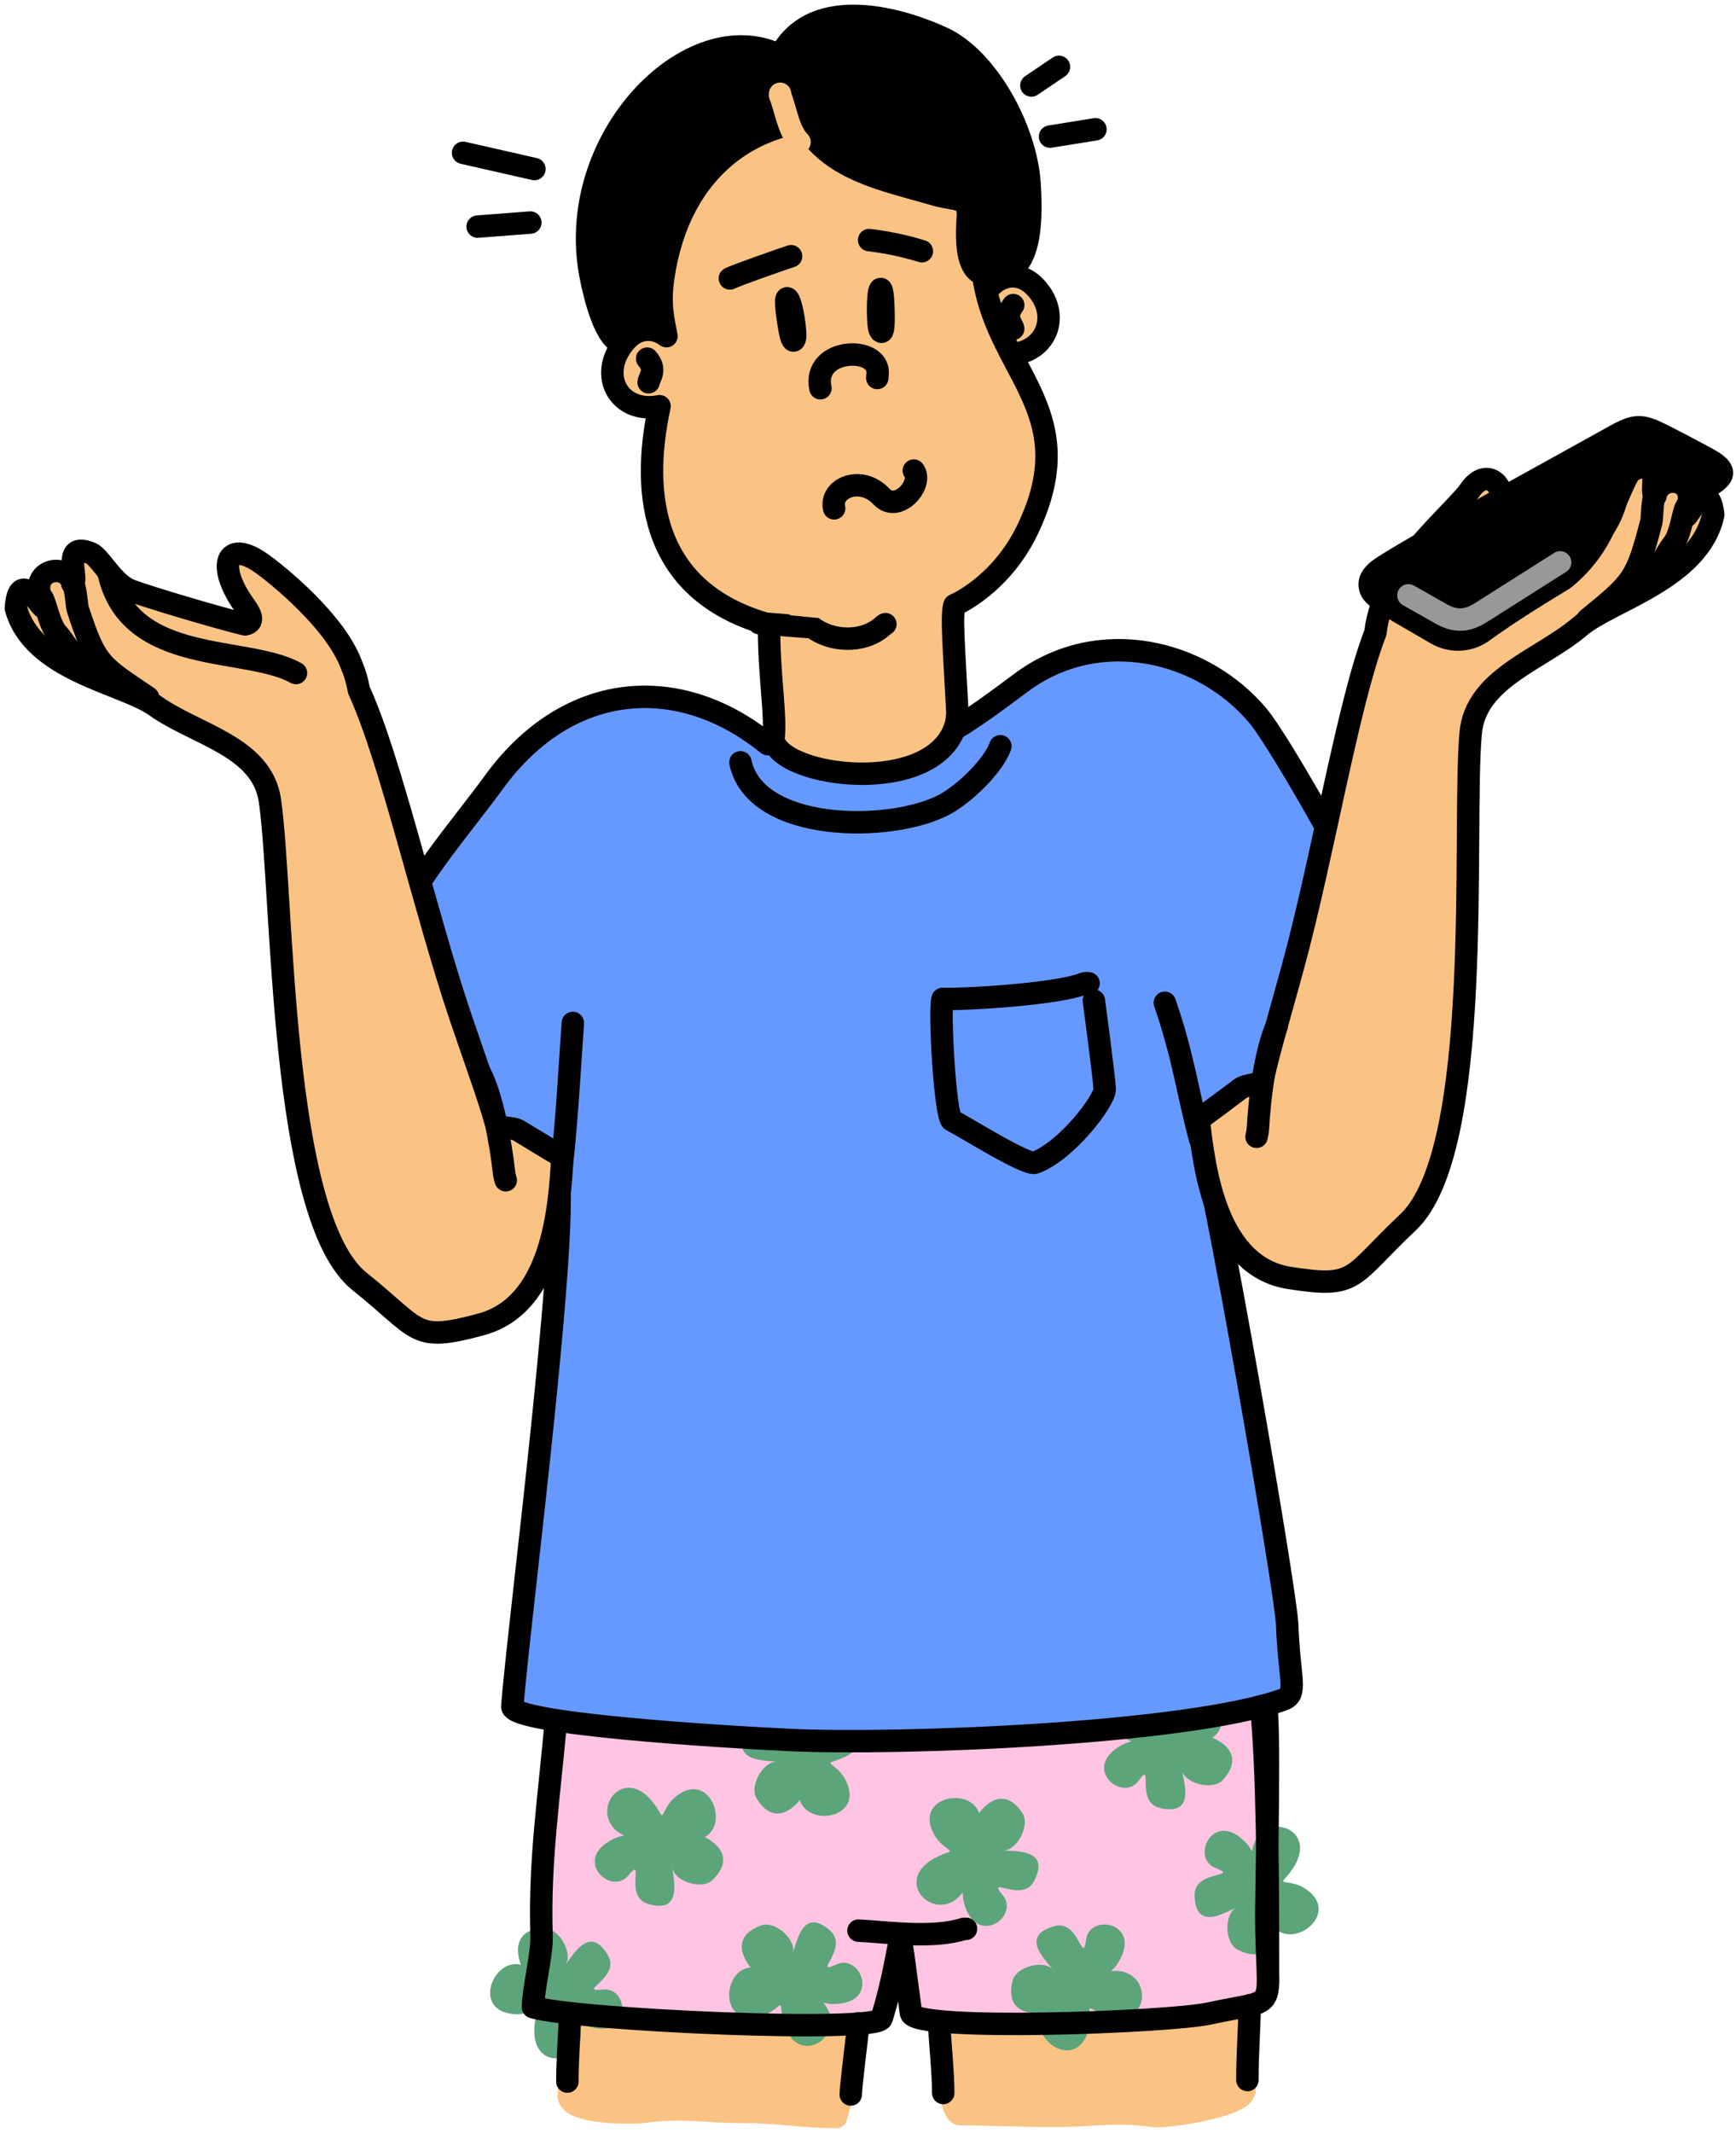 <svg width="219" height="269" viewBox="0 0 219 269" fill="none" xmlns="http://www.w3.org/2000/svg">
<path fill-rule="evenodd" clip-rule="evenodd" d="M71.745 264.348C71.916 263.359 71.636 254.557 72.148 254.407C74.316 253.793 101.821 255.409 107.76 255.409C109.124 255.409 105.462 266.721 105.483 267C101.392 267 98.058 266.352 93.639 266.352C88.669 266.352 86.194 265.671 81.1 266.352C79.389 266.571 72.475 266.475 71.834 264.675C71.807 264.573 71.725 264.437 71.745 264.348Z" fill="#FAC384"/>
<path d="M71.745 264.348C71.916 263.359 71.636 254.557 72.148 254.407C74.316 253.793 101.821 255.409 107.76 255.409C109.124 255.409 105.462 266.721 105.483 267C101.392 267 98.058 266.352 93.639 266.352C88.669 266.352 86.194 265.671 81.1 266.352C79.389 266.571 72.475 266.475 71.834 264.675C71.807 264.573 71.725 264.437 71.745 264.348Z" stroke="#FAC384" stroke-width="2.83" stroke-linecap="round" stroke-linejoin="round"/>
<path fill-rule="evenodd" clip-rule="evenodd" d="M157.015 263.59C156.838 262.602 157.118 253.792 156.606 253.649C154.445 253.035 126.155 255.06 120.217 255.06C118.853 255.06 119.453 266.502 121.11 266.652C125.201 266.652 128.61 266.863 133.008 266.863C137.972 266.863 140.447 266.181 145.54 266.863C147.252 267.081 156.286 265.683 156.92 263.89C156.947 263.815 157.029 263.679 157.015 263.59Z" fill="#FAC384"/>
<path d="M157.015 263.59C156.838 262.602 157.118 253.792 156.606 253.649C154.445 253.035 126.155 255.06 120.217 255.06C118.853 255.06 119.453 266.502 121.11 266.652C125.201 266.652 128.61 266.863 133.008 266.863C137.972 266.863 140.447 266.181 145.54 266.863C147.252 267.081 156.286 265.683 156.92 263.89C156.947 263.815 157.029 263.679 157.015 263.59Z" stroke="#FAC384" stroke-width="2.83" stroke-linecap="round" stroke-linejoin="round"/>
<path fill-rule="evenodd" clip-rule="evenodd" d="M67.238 253.151C72.761 254.794 110.624 256.478 111.217 254.576C114.285 244.764 112.942 239.487 114.919 253.894C115.247 256.274 147.484 255.06 152.543 253.949C161.932 251.903 159.743 254.303 159.743 241.273C159.743 239.078 160.309 214.648 159.587 214.682C139.316 215.732 117.994 218.636 97.71 216.904C89.412 216.223 78.618 217.409 70.136 216.789C69.359 226.123 67.995 234.632 68.322 244.199C68.397 246.421 67.238 251.017 67.238 253.137" fill="#FFC4E2"/>
<path fill-rule="evenodd" clip-rule="evenodd" d="M103.901 252.631C107.522 257.07 99.237 261.863 98.549 253.245C98.467 252.147 97.867 254.111 95.215 254.445C90.749 255.018 91.24 248.424 94.696 248.138C94.696 248.138 91.437 244.47 96.06 242.826C97.881 242.179 100.894 244.961 99.872 246.727C100.472 245.417 101.058 240.276 104.713 243.488C107.188 245.663 102.333 249.263 105.504 247.763C108.674 246.263 111.272 253 104.74 252.747C104.569 252.747 103.819 252.529 103.901 252.631" fill="#5CA47A"/>
<path fill-rule="evenodd" clip-rule="evenodd" d="M78.672 231.474C73.531 228.944 79.053 221.13 83.274 228.685C83.813 229.646 83.554 227.601 85.804 226.196C89.629 223.81 91.94 230.015 88.913 231.712C88.913 231.712 93.406 233.69 89.881 237.113C88.517 238.476 84.604 237.188 84.795 235.156C84.795 236.594 86.404 241.517 81.74 240.12C78.59 239.172 81.501 233.874 79.244 236.56C76.987 239.247 71.812 234.208 77.881 231.712C78.037 231.651 78.808 231.528 78.692 231.474" fill="#5CA47A"/>
<path fill-rule="evenodd" clip-rule="evenodd" d="M103.32 217.074C106.886 212.587 113.343 219.651 105.065 222.167C104.009 222.488 106.061 222.665 106.954 225.167C108.468 229.408 101.915 230.336 100.899 227.022C100.899 227.022 98.008 230.99 95.445 226.817C94.429 225.181 96.501 221.642 98.445 222.263C97.033 221.956 91.885 222.481 94.245 218.226C95.84 215.349 100.381 219.324 98.254 216.542C96.126 213.76 102.14 209.785 103.286 216.228C103.286 216.392 103.286 217.169 103.347 217.074" fill="#5CA47A"/>
<path fill-rule="evenodd" clip-rule="evenodd" d="M121.438 238.688C118.028 243.29 111.34 236.444 119.528 233.656C120.572 233.301 118.512 233.192 117.537 230.724C115.881 226.53 122.399 225.385 123.524 228.678C123.524 228.678 126.251 224.587 128.979 228.678C130.049 230.28 128.092 233.887 126.129 233.335C127.547 233.594 132.674 232.899 130.458 237.235C128.965 240.16 124.274 236.342 126.51 239.049C128.747 241.756 122.856 245.929 121.499 239.533C121.458 239.363 121.499 238.585 121.403 238.688" fill="#5CA47A"/>
<path fill-rule="evenodd" clip-rule="evenodd" d="M142.704 219.612C137.406 217.436 142.397 209.268 147.116 216.523C147.716 217.443 147.313 215.425 149.468 213.87C153.123 211.239 155.836 217.28 152.938 219.168C152.938 219.168 157.555 220.839 154.268 224.494C152.979 225.925 149.004 224.916 149.059 222.878C149.154 224.316 151.104 229.116 146.331 228.032C143.127 227.303 145.65 221.821 143.604 224.623C141.559 227.425 136.042 222.768 141.906 219.884C142.056 219.802 142.813 219.632 142.697 219.584" fill="#5CA47A"/>
<path fill-rule="evenodd" clip-rule="evenodd" d="M157.964 233.465C158.768 227.785 167.912 230.622 162.055 236.976C161.305 237.781 163.166 236.901 165.198 238.606C168.648 241.497 163.473 245.615 160.916 243.27C160.916 243.27 160.432 248.158 156.089 245.874C154.384 244.974 154.377 240.87 156.368 240.42C155.004 240.863 150.825 243.924 150.702 239.056C150.62 235.769 156.566 236.888 153.307 235.578C150.047 234.269 153.245 227.785 157.486 232.762C157.602 232.892 157.957 233.581 157.97 233.444" fill="#5CA47A"/>
<path fill-rule="evenodd" clip-rule="evenodd" d="M140.223 248.602C145.923 247.981 145.425 257.541 137.823 253.416C136.855 252.891 138.164 254.479 137.011 256.866C135.061 260.957 129.798 256.92 131.441 253.866C131.441 253.866 126.586 254.602 127.732 249.822C128.182 247.947 132.157 246.938 133.084 248.759C132.314 247.538 128.311 244.245 133.009 242.929C136.173 242.043 136.548 248.084 137.018 244.599C137.489 241.115 144.559 242.622 140.775 247.961C140.68 248.097 140.093 248.643 140.223 248.602Z" fill="#5CA47A"/>
<path fill-rule="evenodd" clip-rule="evenodd" d="M72.979 255.012C74.977 260.385 65.588 262.253 67.715 253.873C67.988 252.802 66.774 254.466 64.17 253.934C59.758 253.041 62.349 246.952 65.711 247.798C65.711 247.798 63.808 243.27 68.718 243.209C70.647 243.209 72.604 246.789 71.063 248.132C72.058 247.082 74.268 242.404 76.695 246.625C78.332 249.475 72.604 251.323 76.061 250.927C79.518 250.532 79.838 257.746 73.736 255.393C73.572 255.332 72.931 254.896 72.979 255.012" fill="#5CA47A"/>
<path d="M67.238 253.151C72.761 254.794 110.624 256.478 111.217 254.576C114.285 244.764 112.942 239.487 114.919 253.894C115.247 256.274 147.484 255.06 152.543 253.949C161.932 251.903 159.743 254.303 159.743 241.273C159.743 239.078 160.309 214.648 159.587 214.682C139.316 215.732 117.994 218.636 97.71 216.904C89.412 216.223 78.618 217.409 70.136 216.789C69.359 226.123 67.995 234.632 68.322 244.199C68.397 246.421 67.238 251.037 67.238 253.151Z" stroke="black" stroke-width="2.83" stroke-linecap="round" stroke-linejoin="round"/>
<path fill-rule="evenodd" clip-rule="evenodd" d="M96.851 93.854C101.031 91.911 104.761 99.459 117.341 93.554C120.204 92.19 121.916 91.277 128.761 86.142C138.655 78.717 151.78 82.017 158.715 90.302C162.253 94.529 180.534 126.903 177.029 127.366C172.154 128.007 155.21 140.717 151.358 143.519C152.844 146.697 162.226 200.589 162.383 204.932C162.635 211.894 163.788 213.68 161.838 214.376C149.564 218.726 113.161 220.097 99.592 219.449C90.347 219.012 64.928 217.403 64.628 215.269C65.309 205.567 72.714 148.947 70.014 146.608C68.964 146.41 53.309 133.864 42.263 132.064C40.818 131.832 48.973 117.923 49.395 117.473C52.75 110.368 58.587 103.795 62.35 98.593C71.835 85.645 85.881 84.915 96.851 93.854Z" fill="#6699FF"/>
<path d="M96.851 93.854C101.031 91.911 104.761 99.459 117.341 93.554C120.204 92.19 121.916 91.277 128.761 86.142C138.655 78.717 151.78 82.017 158.715 90.302C162.253 94.529 180.534 126.903 177.029 127.366C172.154 128.007 155.21 140.717 151.358 143.519C152.844 146.697 162.226 200.589 162.383 204.932C162.635 211.894 163.788 213.68 161.838 214.376C149.564 218.726 113.161 220.097 99.592 219.449C90.347 219.012 64.928 217.403 64.628 215.269C65.309 205.567 72.714 148.947 70.014 146.608C68.964 146.41 53.309 133.864 42.263 132.064C40.818 131.832 48.973 117.923 49.395 117.473C52.75 110.368 58.587 103.795 62.35 98.593C71.835 85.645 85.881 84.915 96.851 93.854Z" stroke="black" stroke-width="2.83" stroke-linecap="round" stroke-linejoin="round"/>
<path d="M70.594 148.919C71.351 144.268 71.896 134.177 72.264 129.016" stroke="black" stroke-width="2.83" stroke-linecap="round" stroke-linejoin="round"/>
<path d="M151.357 143.519C149.836 137.907 149.311 133.291 146.945 126.473" stroke="black" stroke-width="2.83" stroke-linecap="round" stroke-linejoin="round"/>
<path d="M93.408 96.144C95.276 105.008 112.357 105.063 119.114 101.49C121.602 100.174 125.291 96.642 126.198 94.119" stroke="black" stroke-width="2.83" stroke-linecap="round" stroke-linejoin="round"/>
<path fill-rule="evenodd" clip-rule="evenodd" d="M70.941 145.904C70.593 152.647 69.625 164.627 60.679 167.041C52.108 169.352 53.104 167.804 45.365 161.627C35.212 153.527 35.778 112.957 34.053 100.984C33.065 94.111 24.685 92.672 19.578 89.018C15.569 86.154 4.127 84.606 2 76.69C2.464 70.213 6.677 79.922 5.123 75.245C3.93 71.665 8.573 70.976 9.112 73.588C10.087 73.295 7.577 68.133 11.484 69.79C12.623 70.26 14.273 73.642 16.496 74.474C18.882 75.367 27.364 77.883 30.91 78.749C32.335 78.504 31.374 77.106 30.862 76.397C27.248 71.351 28.489 67.901 32.956 71.024C35.001 72.47 42.263 78.34 44.308 83.781C44.759 84.828 45.084 85.924 45.276 87.047C49.272 95.72 53.458 114.464 58.006 128.012C59.834 133.412 61.518 138.001 62.486 141.376C62.861 142.672 64.491 141.888 65.663 142.74C65.772 142.795 70.729 145.836 70.941 145.904Z" fill="#FAC384"/>
<path d="M70.941 145.904C70.593 152.647 69.625 164.627 60.679 167.041C52.108 169.352 53.104 167.804 45.365 161.627C35.212 153.527 35.778 112.957 34.053 100.984C33.065 94.111 24.685 92.672 19.578 89.018C15.569 86.154 4.127 84.606 2 76.69C2.464 70.213 6.677 79.922 5.123 75.245C3.93 71.665 8.573 70.976 9.112 73.588C10.087 73.295 7.577 68.133 11.484 69.79C12.623 70.26 14.273 73.642 16.496 74.474C18.882 75.367 27.364 77.883 30.91 78.749C32.335 78.504 31.374 77.106 30.862 76.397C27.248 71.351 28.489 67.901 32.956 71.024C35.001 72.47 42.263 78.34 44.308 83.781C44.759 84.828 45.084 85.924 45.276 87.047C49.272 95.72 53.458 114.464 58.006 128.012C59.834 133.412 61.518 138.001 62.486 141.376C62.861 142.672 64.491 141.888 65.663 142.74C65.772 142.795 70.729 145.836 70.941 145.904Z" stroke="black" stroke-width="2.83" stroke-linecap="round" stroke-linejoin="round"/>
<path d="M60.502 135.234C62.104 138.153 63.195 144.33 63.57 147.78C63.611 148.146 63.689 148.507 63.802 148.858" stroke="black" stroke-width="2.83" stroke-linecap="round" stroke-linejoin="round"/>
<path d="M13.748 72.463C16.475 84.02 31.121 81.395 37.34 84.886" stroke="black" stroke-width="2.83" stroke-linecap="round" stroke-linejoin="round"/>
<path d="M18.679 87.969C12.542 83.837 12.099 83.776 9.815 76.835C9.685 76.446 9.556 73.992 9.133 73.385" stroke="black" stroke-width="2.83" stroke-linecap="round" stroke-linejoin="round"/>
<path d="M5.273 75.326C5.771 75.933 6.187 78.79 7.251 79.929C8.171 80.91 9.105 82.983 10.524 83.338" stroke="black" stroke-width="2.83" stroke-linecap="round" stroke-linejoin="round"/>
<path fill-rule="evenodd" clip-rule="evenodd" d="M151.221 141.186C151.943 147.868 153.573 159.712 162.628 161.171C171.301 162.535 170.217 161.13 177.628 154.155C187.297 145.004 184.447 104.619 185.524 92.496C186.124 85.534 194.388 83.216 199.29 79.037C203.122 75.757 214.448 73.002 216.132 64.888C215.3 58.479 211.645 68.604 212.934 63.777C213.923 60.081 209.259 59.884 208.843 62.55C207.854 62.359 210.07 56.972 206.266 59.011C205.161 59.597 203.702 63.15 201.527 64.213C199.195 65.352 189.363 68.802 185.845 70.029C186.935 67.595 189.097 65.031 189.383 63.293C189.758 60.981 187.392 58.936 185.395 61.881C183.949 64.022 176.026 70.745 174.294 76.425C173.905 77.512 173.642 78.64 173.51 79.787C170.012 88.855 166.91 107.981 163.098 121.972C161.578 127.549 160.16 132.302 159.376 135.766C159.076 137.129 157.412 136.495 156.287 137.45C156.198 137.538 151.398 141.097 151.221 141.186Z" fill="#FAC384"/>
<path d="M151.221 141.186C151.943 147.868 153.573 159.712 162.628 161.171C171.301 162.535 170.217 161.13 177.628 154.155C187.297 145.004 184.447 104.619 185.524 92.496C186.124 85.534 194.388 83.216 199.29 79.037C203.122 75.757 214.448 73.002 216.132 64.888C215.3 58.479 211.645 68.604 212.934 63.777C213.923 60.081 209.259 59.884 208.843 62.55C207.854 62.359 210.07 56.972 206.266 59.011C205.161 59.597 203.702 63.15 201.527 64.213C199.195 65.352 189.363 68.802 185.845 70.029C186.935 67.595 189.097 65.031 189.383 63.293C189.758 60.981 187.392 58.936 185.395 61.881C183.949 64.022 176.026 70.745 174.294 76.425C173.905 77.512 173.642 78.64 173.51 79.787C170.012 88.855 166.91 107.981 163.098 121.972C161.578 127.549 160.16 132.302 159.376 135.766C159.076 137.129 157.412 136.495 156.287 137.45C156.198 137.538 151.398 141.097 151.221 141.186Z" stroke="black" stroke-width="2.83" stroke-linecap="round" stroke-linejoin="round"/>
<path d="M161.052 129.439C159.613 132.521 158.87 138.794 158.693 142.272C158.668 142.645 158.609 143.014 158.516 143.376" stroke="black" stroke-width="2.83" stroke-linecap="round" stroke-linejoin="round"/>
<path d="M204.145 61.902C202.1 73.712 187.318 72.641 181.311 76.773" stroke="black" stroke-width="2.83" stroke-linecap="round" stroke-linejoin="round"/>
<path d="M200.279 78.103C206.136 73.33 206.416 73.023 208.318 65.83C208.427 65.427 208.414 62.973 208.816 62.318" stroke="black" stroke-width="2.83" stroke-linecap="round" stroke-linejoin="round"/>
<path d="M212.744 63.887C212.28 64.569 212.062 67.432 211.032 68.66C210.166 69.737 209.348 71.898 207.957 72.43" stroke="black" stroke-width="2.83" stroke-linecap="round" stroke-linejoin="round"/>
<path d="M186.581 69.777C185.477 70.221 183.52 71.141 182.49 71.434" stroke="black" stroke-width="2.83" stroke-linecap="round" stroke-linejoin="round"/>
<path d="M159.082 215.199C159.907 222.502 159.962 238.382 159.962 246.366V250.103" stroke="black" stroke-width="2.83" stroke-linecap="round" stroke-linejoin="round"/>
<path d="M71.901 254.516C71.799 257.045 71.574 260.011 71.574 262.534" stroke="black" stroke-width="2.83" stroke-linecap="round" stroke-linejoin="round"/>
<path d="M108.306 255.197C108.163 256.479 107.324 263.209 107.324 264.163" stroke="black" stroke-width="2.83" stroke-linecap="round" stroke-linejoin="round"/>
<path d="M118.459 254.924C118.575 257.528 118.991 261.422 118.991 263.972" stroke="black" stroke-width="2.83" stroke-linecap="round" stroke-linejoin="round"/>
<path d="M157.663 252.926C157.581 256.471 157.363 258.892 157.363 262.342" stroke="black" stroke-width="2.83" stroke-linecap="round" stroke-linejoin="round"/>
<path d="M108.299 243.496C111.885 243.681 117.742 244.533 121.608 243.271H121.867" stroke="black" stroke-width="2.83" stroke-linecap="round" stroke-linejoin="round"/>
<path fill-rule="evenodd" clip-rule="evenodd" d="M181.187 79.915C176.243 77.004 173.318 75.565 172.895 74.317C172.534 73.233 173.093 72.374 174.586 71.42C180.102 67.915 196.269 59.147 203.496 55.096C205.815 53.787 206.708 53.569 208.515 54.312C209.878 54.871 214.249 57.244 215.231 57.769C219.097 59.815 216.533 60.572 214.317 62.228C213.758 62.638 213.588 62.024 213.001 61.547C211.938 60.722 210.431 59.733 209.353 61.458C208.808 62.344 208.978 57.435 205.801 59.413C205.153 59.808 203.994 63.183 202.269 66.701C201.11 69.156 199.408 71.315 197.292 73.015C192.171 76.111 189.369 77.986 187.255 79.506C186.402 80.177 185.367 80.575 184.284 80.648C183.201 80.721 182.122 80.466 181.187 79.915V79.915Z" fill="black"/>
<path d="M181.187 79.915C176.243 77.004 173.318 75.565 172.895 74.317C172.534 73.233 173.093 72.374 174.586 71.42C180.102 67.915 196.269 59.147 203.496 55.096C205.815 53.787 206.708 53.569 208.515 54.312C209.878 54.871 214.249 57.244 215.231 57.769C219.097 59.815 216.533 60.572 214.317 62.228C213.758 62.638 213.588 62.024 213.001 61.547C211.938 60.722 210.431 59.733 209.353 61.458C208.808 62.344 208.978 57.435 205.801 59.413C205.153 59.808 203.994 63.183 202.269 66.701C201.11 69.156 199.408 71.315 197.292 73.015C192.171 76.111 189.369 77.986 187.255 79.506C186.402 80.177 185.367 80.575 184.284 80.648C183.201 80.721 182.122 80.466 181.187 79.915V79.915Z" stroke="black" stroke-width="2.83" stroke-linecap="round" stroke-linejoin="round"/>
<path d="M137.325 124.011C137.108 123.974 136.885 123.992 136.678 124.065C133.623 125.327 122.523 126.056 118.909 125.988C118.452 127.256 119.229 140.879 120.082 141.309C121.848 142.209 129.511 147.043 130.575 146.641C134.605 145.114 139.303 138.875 139.357 137.416C139.357 136.325 138.075 126.82 137.993 126.206" stroke="black" stroke-width="2.83" stroke-linecap="round" stroke-linejoin="round"/>
<path fill-rule="evenodd" clip-rule="evenodd" d="M98.413 7.007C87.101 1.327 71.037 17.575 74.548 34.996C74.957 37.042 76.335 43.178 78.639 43.328C86.821 44.01 87.919 40.117 93.299 33.605C98.576 27.216 102.695 19.512 101.91 10.866C101.59 7.927 99.019 7.334 98.413 7.007Z" fill="black"/>
<path d="M98.413 7.007C87.101 1.327 71.037 17.575 74.548 34.996C74.957 37.042 76.335 43.178 78.639 43.328C86.821 44.01 87.919 40.117 93.299 33.605C98.576 27.216 102.695 19.512 101.91 10.866C101.59 7.927 99.019 7.334 98.413 7.007Z" stroke="black" stroke-width="2.83" stroke-linecap="round" stroke-linejoin="round"/>
<path fill-rule="evenodd" clip-rule="evenodd" d="M124.219 37.262C125.085 35.216 128.167 33.559 130.676 36.28C134.222 40.132 131.522 45.314 126.271 44.619C122.862 44.169 123.824 38.175 124.219 37.262Z" fill="#FAC384"/>
<path d="M124.219 37.262C125.085 35.216 128.167 33.559 130.676 36.28C134.222 40.132 131.522 45.314 126.271 44.619C122.862 44.169 123.824 38.175 124.219 37.262Z" stroke="black" stroke-width="2.83" stroke-linecap="round" stroke-linejoin="round"/>
<path d="M127.819 38.48C126.639 40.062 127.751 40.922 127.819 41.467" stroke="black" stroke-width="2.83" stroke-linecap="round" stroke-linejoin="round"/>
<path fill-rule="evenodd" clip-rule="evenodd" d="M97.027 78.791C96.939 84.812 97.968 90.382 97.566 93.219C98.248 98.101 118.342 100.685 120.653 91.112L120.783 89.953C120.326 81.416 120.005 77.55 120.408 76.316C120.408 76.316 126.224 73.889 129.64 66.77C137.194 50.979 124.396 46.533 123.844 32.501C123.019 11.316 87.781 6.591 83.663 35.065C83.159 38.515 83.718 40.417 84.072 42.401C82.654 41.304 80.37 41.038 78.618 43.356C75.399 47.502 78.229 52.22 83.2 51.231C80.718 62.666 82.395 74.741 97.027 78.791Z" fill="#FAC384"/>
<path d="M97.027 78.791C96.939 84.812 97.968 90.382 97.566 93.219C98.248 98.101 118.342 100.685 120.653 91.112L120.783 89.953C120.326 81.416 120.005 77.55 120.408 76.316C120.408 76.316 126.224 73.889 129.64 66.77C137.194 50.979 124.396 46.533 123.844 32.501C123.019 11.316 87.781 6.591 83.663 35.065C83.159 38.515 83.718 40.417 84.072 42.401C82.654 41.304 80.37 41.038 78.618 43.356C75.399 47.502 78.229 52.22 83.2 51.231C80.718 62.666 82.395 74.741 97.027 78.791Z" stroke="black" stroke-width="2.83" stroke-linecap="round" stroke-linejoin="round"/>
<path d="M95.779 78.6C95.779 78.6 102.482 79.118 102.502 79.131C104.889 80.952 108.857 81.122 111.25 79.056C111.39 78.932 111.538 78.818 111.693 78.716" stroke="black" stroke-width="2.83" stroke-linecap="round" stroke-linejoin="round"/>
<path d="M99.797 32.316C98.487 32.746 92.978 34.669 92.078 35.119" stroke="black" stroke-width="2.83" stroke-linecap="round" stroke-linejoin="round"/>
<path d="M109.643 30.279C111.899 30.545 114.126 31.015 116.297 31.684" stroke="black" stroke-width="2.83" stroke-linecap="round" stroke-linejoin="round"/>
<path d="M103.499 48.967C102.415 43.819 110.999 43.513 110.713 47.133L110.672 47.672" stroke="black" stroke-width="2.83" stroke-linecap="round" stroke-linejoin="round"/>
<path d="M105.23 64.111C104.637 61.588 108.591 59.843 111.189 62.618C113.234 64.813 116.535 61.083 115.28 59.352" stroke="black" stroke-width="2.83" stroke-linecap="round" stroke-linejoin="round"/>
<path fill-rule="evenodd" clip-rule="evenodd" d="M100.273 42.714C100.13 43.151 99.871 43.144 99.557 41.282C99.407 40.41 98.93 37.328 99.352 37.642C99.884 38.03 100.477 42.08 100.273 42.714Z" fill="black"/>
<path d="M100.273 42.714C100.13 43.151 99.871 43.144 99.557 41.282C99.407 40.41 98.93 37.328 99.352 37.642C99.884 38.03 100.477 42.08 100.273 42.714Z" stroke="black" stroke-width="2.83" stroke-linecap="round" stroke-linejoin="round"/>
<path fill-rule="evenodd" clip-rule="evenodd" d="M111.006 41.658C111.218 42.053 111.47 41.992 111.463 40.096C111.463 39.21 111.409 36.081 111.04 36.483C110.672 36.885 110.693 41.099 111.006 41.658Z" fill="black"/>
<path d="M111.006 41.658C111.218 42.053 111.47 41.992 111.463 40.096C111.463 39.21 111.409 36.081 111.04 36.483C110.672 36.885 110.693 41.099 111.006 41.658Z" stroke="black" stroke-width="2.83" stroke-linecap="round" stroke-linejoin="round"/>
<path d="M81.639 45.232C82.914 46.671 81.864 47.653 81.823 48.212" stroke="black" stroke-width="2.83" stroke-linecap="round" stroke-linejoin="round"/>
<path fill-rule="evenodd" clip-rule="evenodd" d="M98.412 7.007C102.626 -1.059 114.026 2.494 118.976 4.819C124.547 7.437 129.443 16.233 129.886 23.228C130.097 26.869 130.322 33.736 126.333 34.554C124.117 35.004 121.52 35.236 122.092 27.422C122.29 24.694 120.545 25.294 118.172 24.606C108.231 21.749 100.683 20.774 98.412 7.007Z" fill="black"/>
<path d="M98.412 7.007C102.626 -1.059 114.026 2.494 118.976 4.819C124.547 7.437 129.443 16.233 129.886 23.228C130.097 26.869 130.322 33.736 126.333 34.554C124.117 35.004 121.52 35.236 122.092 27.422C122.29 24.694 120.545 25.294 118.172 24.606C108.231 21.749 100.683 20.774 98.412 7.007Z" stroke="black" stroke-width="2.83" stroke-linecap="round" stroke-linejoin="round"/>
<path d="M100.86 17.917C99.428 16.424 99.155 13.874 98.412 12.026C98.402 11.96 98.402 11.894 98.412 11.828" stroke="#FAC384" stroke-width="2.83" stroke-linecap="round" stroke-linejoin="round"/>
<path d="M67.416 21.319L58.416 19.273" stroke="black" stroke-width="2.83" stroke-linecap="round" stroke-linejoin="round"/>
<path d="M66.904 28.07L60.256 28.582" stroke="black" stroke-width="2.83" stroke-linecap="round" stroke-linejoin="round"/>
<path d="M130.111 10.784L133.589 8.432" stroke="black" stroke-width="2.83" stroke-linecap="round" stroke-linejoin="round"/>
<path d="M132.463 17.229L138.19 16.309" stroke="black" stroke-width="2.83" stroke-linecap="round" stroke-linejoin="round"/>
<path d="M177.676 75.089L181.924 77.496C184.61 78.962 186.294 77.591 187.726 76.691C187.862 76.603 196.685 71.005 196.815 70.93" stroke="#96989A" stroke-width="2.83" stroke-linecap="round" stroke-linejoin="round"/>
</svg>
